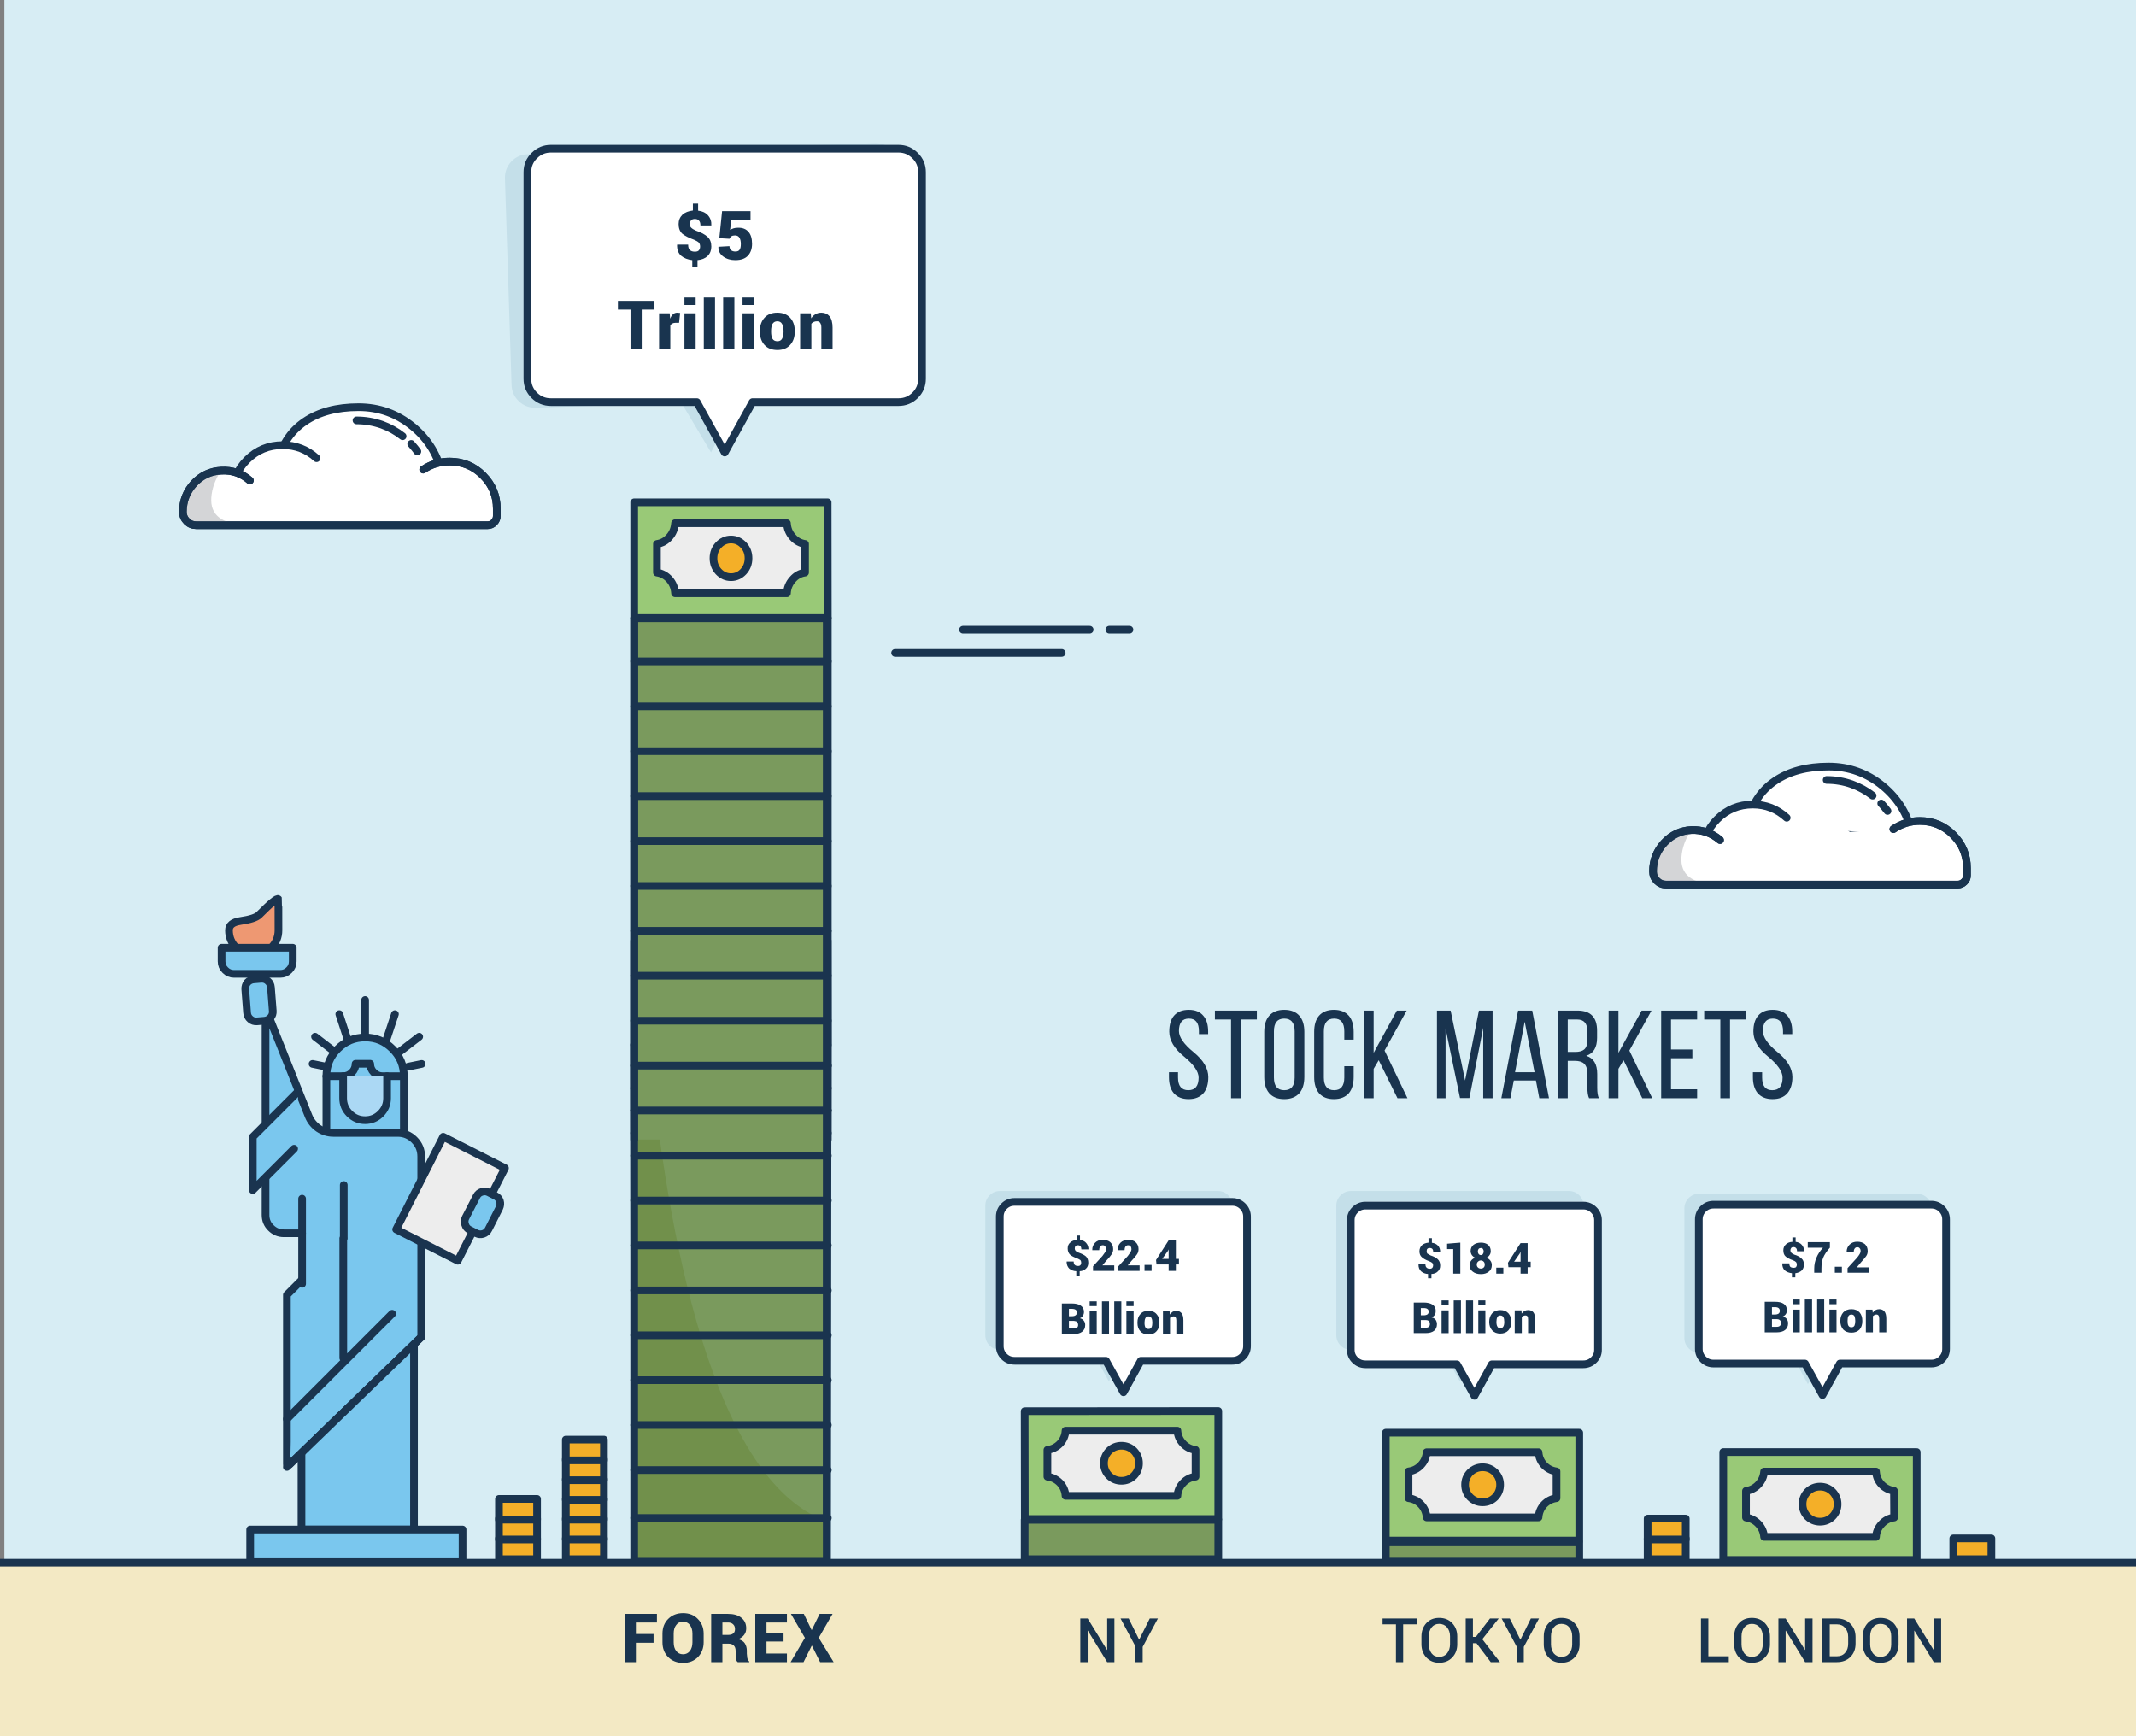 <svg xmlns:xlink="http://www.w3.org/1999/xlink" xmlns="http://www.w3.org/2000/svg" baseProfile="basic" width="695" height="565" viewBox="0 0 695 565" preserveAspectRatio="xMinYMin meet"><rect x="0" y="0" width="695" height="565" fill="#808080" stroke="none"/><defs><symbol id="a" overflow="visible"><path fill="#FFF" stroke="#19344F" stroke-width="2.5" stroke-linecap="round" stroke-linejoin="round" d="M60.601 28.05l9.4-3.65-12.45-10-24.55 3.3q-2 .3-4.15.8-4.25 1-4.9 2.05-.65 1.05.3 4.75l1.1 3.45 35.25-.7"/><path fill="#FFF" d="M39.751 4.65q-7.3 4.95-9.05 14.35l53.75 3.2q-1.95-9.6-9.55-15.85Q67.201 0 57.201 0q-10.6 0-17.45 4.65"/><path fill="none" stroke="#19344F" stroke-width="2.5" stroke-linecap="round" stroke-linejoin="round" d="M30.701 19q1.75-9.4 9.05-14.35Q46.601 0 57.201 0q10 0 17.7 6.35 7.6 6.25 9.55 15.85"/><path fill="#FFF" d="M32.501 12.35q-6.8 0-11.6 4.8t-4.8 11.6l27.45-12.15q-4.65-4.25-11.05-4.25"/><path fill="none" stroke="#19344F" stroke-width="2.5" stroke-linecap="round" stroke-linejoin="round" d="M20.901 17.15q4.8-4.8 11.6-4.8 6.4 0 11.05 4.25m-22.65.55q-4.8 4.8-4.8 11.6"/><path fill="#FFF" d="M21.851 23.85q-4-3.5-9.3-3.2-5.25.25-8.9 4.15-3.6 3.95-3.6 9.25 0 1.8 1.3 3.1 1.25 1.25 3.05 1.25h94.8q1.25 0 2.1-.9.9-.9.9-2.15v-2.3q0-6.35-4.5-10.85-4.45-4.5-10.85-4.5-4.75 0-8.6 2.6l-56.4 3.55"/><path fill="none" stroke="#19344F" stroke-width="2.5" stroke-linecap="round" stroke-linejoin="round" d="M12.551 20.65q5.3-.3 9.3 3.2m-9.3-3.2q-5.25.25-8.9 4.15-3.6 3.95-3.6 9.25 0 1.8 1.3 3.1 1.25 1.25 3.05 1.25h94.8q1.25 0 2.1-.9.9-.9.9-2.15v-2.3q0-6.35-4.5-10.85-4.45-4.5-10.85-4.5-4.75 0-8.6 2.6M74.351 11.95q1.4 1.6 2 2.45"/><path fill="#FFF" d="M56.551 4.3l15 5.15q-3.05-2.4-6.75-3.75-4.05-1.4-8.25-1.4"/><path fill="none" stroke="#19344F" stroke-width="2.5" stroke-linecap="round" stroke-linejoin="round" d="M64.801 5.7q3.7 1.35 6.75 3.75m-6.75-3.75q-4.05-1.4-8.25-1.4"/><path fill="#909196" fill-opacity=".38" d="M20.7 38.3q-11.974-.377-11.4-8.85.3-4.45 3.2-8.9-5.25.25-8.9 4.2Q0 28.65 0 34q0 1.75 1.3 3.05 1.25 1.25 3.05 1.25H20.7"/><path fill="none" stroke="#19344F" stroke-width="2.5" stroke-linecap="round" stroke-linejoin="round" d="M12.551 20.65q5.3-.3 9.3 3.2m-9.3-3.2q-5.25.25-8.9 4.15-3.6 3.95-3.6 9.25 0 1.8 1.3 3.1 1.25 1.25 3.05 1.25h94.8q1.25 0 2.1-.9.9-.9.9-2.15v-2.3q0-6.35-4.5-10.85-4.45-4.5-10.85-4.5-4.75 0-8.6 2.6"/></symbol><symbol id="b" overflow="visible"><path fill="#FFF" stroke="#19344F" stroke-width="2.5" stroke-linecap="round" stroke-linejoin="round" d="M538.951 145l9.4-3.6-12.45-10-24.55 3.25q-2 .3-4.15.8-4.25 1-4.9 2.05-.65 1.05.3 4.75l1.1 3.45 35.25-.7"/><path fill="#FFF" d="M562.751 139.2q-1.95-9.6-9.55-15.9-7.7-6.35-17.7-6.35-10.55 0-17.4 4.65-7.3 4.95-9.05 14.35 26.85 1.65 53.7 3.25"/><path fill="none" stroke="#19344F" stroke-width="2.5" stroke-linecap="round" stroke-linejoin="round" d="M553.201 123.3q7.6 6.3 9.55 15.9m-9.55-15.9q-7.7-6.35-17.7-6.35-10.55 0-17.4 4.65-7.3 4.95-9.05 14.35"/><path fill="#FFF" d="M494.451 145.7l27.45-12.1q-4.7-4.3-11.05-4.3-6.8 0-11.6 4.8t-4.8 11.6"/><path fill="none" stroke="#19344F" stroke-width="2.5" stroke-linecap="round" stroke-linejoin="round" d="M510.851 129.3q6.35 0 11.05 4.3m-11.05-4.3q-6.8 0-11.6 4.8t-4.8 11.6"/><path fill="#FFF" d="M565.201 134.65q-4.65 0-8.6 2.65-28.2 1.8-56.4 3.55-4.05-3.45-9.3-3.25-5.25.25-8.9 4.2-3.6 3.95-3.6 9.25 0 1.8 1.25 3.05 1.25 1.25 3.05 1.25h94.8q1.25 0 2.15-.9.9-.85.9-2.1V150q0-6.35-4.5-10.85t-10.85-4.5"/><path fill="none" stroke="#19344F" stroke-width="2.5" stroke-linecap="round" stroke-linejoin="round" d="M556.601 137.3q3.95-2.65 8.6-2.65 6.35 0 10.85 4.5t4.5 10.85v2.35q0 1.25-.9 2.1-.9.9-2.15.9h-94.8q-1.8 0-3.05-1.25-1.25-1.25-1.25-3.05 0-5.3 3.6-9.25 3.65-3.95 8.9-4.2 5.25-.2 9.3 3.25M552.651 128.95q.75.75 2.05 2.45"/><path fill="#FFF" d="M534.901 121.3l14.95 5.1q-3.05-2.35-6.75-3.7-3.95-1.4-8.2-1.4"/><path fill="none" stroke="#19344F" stroke-width="2.5" stroke-linecap="round" stroke-linejoin="round" d="M543.101 122.7q3.7 1.35 6.75 3.7m-6.75-3.7q-3.95-1.4-8.2-1.4"/><path fill="#909196" fill-opacity=".38" d="M499.05 155.3q-11.974-.378-11.4-8.85.3-4.45 3.2-8.9-5.25.25-8.9 4.15-3.6 3.95-3.6 9.25 0 1.8 1.25 3.1 1.25 1.25 3.05 1.25h16.4"/><path fill="none" stroke="#19344F" stroke-width="2.5" stroke-linecap="round" stroke-linejoin="round" d="M556.601 137.3q3.95-2.65 8.6-2.65 6.35 0 10.85 4.5t4.5 10.85v2.35q0 1.25-.9 2.1-.9.9-2.15.9h-94.8q-1.8 0-3.05-1.25-1.25-1.25-1.25-3.05 0-5.3 3.6-9.25 3.65-3.95 8.9-4.2 5.25-.2 9.3 3.25"/></symbol><symbol id="c" overflow="visible"><path fill="#FFF" stroke="#19344F" stroke-width="2.5" stroke-linecap="round" stroke-linejoin="round" d="M767.551 28.05l9.4-3.65-12.45-10-24.55 3.3q-2 .3-4.15.8-4.25 1-4.9 2.05-.65 1.05.3 4.75l1.1 3.45 35.25-.7"/><path fill="#FFF" d="M746.701 4.65q-7.3 4.95-9.05 14.35l53.75 3.2q-1.95-9.6-9.55-15.85-7.7-6.35-17.7-6.35-10.6 0-17.45 4.65"/><path fill="none" stroke="#19344F" stroke-width="2.5" stroke-linecap="round" stroke-linejoin="round" d="M737.651 19q1.75-9.4 9.05-14.35Q753.551 0 764.151 0q10 0 17.7 6.35 7.6 6.25 9.55 15.85"/><path fill="#FFF" d="M739.451 12.35q-6.8 0-11.6 4.8t-4.8 11.6l27.45-12.15q-4.65-4.25-11.05-4.25"/><path fill="none" stroke="#19344F" stroke-width="2.5" stroke-linecap="round" stroke-linejoin="round" d="M727.851 17.15q4.8-4.8 11.6-4.8 6.4 0 11.05 4.25m-22.65.55q-4.8 4.8-4.8 11.6"/><path fill="#FFF" d="M728.801 23.85q-4-3.5-9.3-3.2-5.25.25-8.9 4.15-3.6 3.95-3.6 9.25 0 1.8 1.3 3.1 1.25 1.25 3.05 1.25h94.8q1.25 0 2.1-.9.9-.9.9-2.15v-2.3q0-6.35-4.5-10.85-4.45-4.5-10.85-4.5-4.75 0-8.6 2.6l-56.4 3.55"/><path fill="none" stroke="#19344F" stroke-width="2.5" stroke-linecap="round" stroke-linejoin="round" d="M719.501 20.65q5.3-.3 9.3 3.2m-9.3-3.2q-5.25.25-8.9 4.15-3.6 3.95-3.6 9.25 0 1.8 1.3 3.1 1.25 1.25 3.05 1.25h94.8q1.25 0 2.1-.9.9-.9.9-2.15v-2.3q0-6.35-4.5-10.85-4.45-4.5-10.85-4.5-4.75 0-8.6 2.6M781.301 11.95q1.4 1.6 2 2.45"/><path fill="#FFF" d="M763.501 4.3l15 5.15q-3.05-2.4-6.75-3.75-4.05-1.4-8.25-1.4"/><path fill="none" stroke="#19344F" stroke-width="2.5" stroke-linecap="round" stroke-linejoin="round" d="M771.751 5.7q3.7 1.35 6.75 3.75m-6.75-3.75q-4.05-1.4-8.25-1.4"/><path fill="#909196" fill-opacity=".38" d="M727.65 38.3q-11.974-.377-11.4-8.85.3-4.45 3.2-8.9-5.25.25-8.9 4.2-3.6 3.9-3.6 9.25 0 1.75 1.3 3.05 1.25 1.25 3.05 1.25h16.35"/><path fill="none" stroke="#19344F" stroke-width="2.5" stroke-linecap="round" stroke-linejoin="round" d="M719.501 20.65q5.3-.3 9.3 3.2m-9.3-3.2q-5.25.25-8.9 4.15-3.6 3.95-3.6 9.25 0 1.8 1.3 3.1 1.25 1.25 3.05 1.25h94.8q1.25 0 2.1-.9.9-.9.9-2.15v-2.3q0-6.35-4.5-10.85-4.45-4.5-10.85-4.5-4.75 0-8.6 2.6"/></symbol><symbol id="d" overflow="visible"><path fill="#FFF" stroke="#19344F" stroke-width="2.5" stroke-linecap="round" stroke-linejoin="round" d="M1245.901 145l9.4-3.6-12.45-10-24.55 3.25q-2 .3-4.15.8-4.25 1-4.9 2.05-.65 1.05.3 4.75l1.1 3.45 35.25-.7"/><path fill="#FFF" d="M1269.701 139.2q-1.95-9.6-9.55-15.9-7.7-6.35-17.7-6.35-10.55 0-17.4 4.65-7.3 4.95-9.05 14.35 26.85 1.65 53.7 3.25"/><path fill="none" stroke="#19344F" stroke-width="2.5" stroke-linecap="round" stroke-linejoin="round" d="M1260.151 123.3q7.6 6.3 9.55 15.9m-9.55-15.9q-7.7-6.35-17.7-6.35-10.55 0-17.4 4.65-7.3 4.95-9.05 14.35"/><path fill="#FFF" d="M1201.401 145.7l27.45-12.1q-4.7-4.3-11.05-4.3-6.8 0-11.6 4.8t-4.8 11.6"/><path fill="none" stroke="#19344F" stroke-width="2.5" stroke-linecap="round" stroke-linejoin="round" d="M1217.801 129.3q6.35 0 11.05 4.3m-11.05-4.3q-6.8 0-11.6 4.8t-4.8 11.6"/><path fill="#FFF" d="M1272.151 134.65q-4.65 0-8.6 2.65-28.2 1.8-56.4 3.55-4.05-3.45-9.3-3.25-5.25.25-8.9 4.2-3.6 3.95-3.6 9.25 0 1.8 1.25 3.05 1.25 1.25 3.05 1.25h94.8q1.25 0 2.15-.9.9-.85.9-2.1V150q0-6.35-4.5-10.85t-10.85-4.5"/><path fill="none" stroke="#19344F" stroke-width="2.5" stroke-linecap="round" stroke-linejoin="round" d="M1263.551 137.3q3.95-2.65 8.6-2.65 6.35 0 10.85 4.5t4.5 10.85v2.35q0 1.25-.9 2.1-.9.9-2.15.9h-94.8q-1.8 0-3.05-1.25-1.25-1.25-1.25-3.05 0-5.3 3.6-9.25 3.65-3.95 8.9-4.2 5.25-.2 9.3 3.25M1259.601 128.95q.75.75 2.05 2.45"/><path fill="#FFF" d="M1241.851 121.3l14.95 5.1q-3.05-2.35-6.75-3.7-3.95-1.4-8.2-1.4"/><path fill="none" stroke="#19344F" stroke-width="2.5" stroke-linecap="round" stroke-linejoin="round" d="M1250.051 122.7q3.7 1.35 6.75 3.7m-6.75-3.7q-3.95-1.4-8.2-1.4"/><path fill="#909196" fill-opacity=".38" d="M1206 155.3q-11.974-.378-11.4-8.85.3-4.45 3.2-8.9-5.25.25-8.9 4.15-3.6 3.95-3.6 9.25 0 1.8 1.25 3.1 1.25 1.25 3.05 1.25h16.4"/><path fill="none" stroke="#19344F" stroke-width="2.5" stroke-linecap="round" stroke-linejoin="round" d="M1263.551 137.3q3.95-2.65 8.6-2.65 6.35 0 10.85 4.5t4.5 10.85v2.35q0 1.25-.9 2.1-.9.9-2.15.9h-94.8q-1.8 0-3.05-1.25-1.25-1.25-1.25-3.05 0-5.3 3.6-9.25 3.65-3.95 8.9-4.2 5.25-.2 9.3 3.25"/></symbol><symbol id="h" overflow="visible"><use xlink:href="#a"/><use xlink:href="#b"/><use xlink:href="#c"/><use xlink:href="#d"/></symbol><symbol id="e" overflow="visible"><path fill="#7A9A5D" d="M31.5-168.35h-63l.3 182.5 24 .75h13q12.626-.737 25.45-.1l.25-183.15m-63 183.25l.3-.75 24 .75h-24.3"/><path fill="#7A9A5D" d="M-7.2 14.9q6.443 1.327 13 0h-13"/><path fill="none" stroke="#1A344F" stroke-width="2.5" stroke-linecap="round" stroke-linejoin="round" d="M-31.2 14.15l-.3-182.5m0 183.25l.3-.75m24 .75h-24.3m63 0H5.8m25.45-.1l.25.1m0-183.25L31.25 14.8M-31.5-168.35h63M-7.2 14.9h13"/><path fill="#71904B" d="M-31.299-247.099l-.05-2.45-.1 249.2h63v-12.85q-23.65-8.3-38.9-52.9-12.15-35.65-18.4-92.75-4.5-40.8-5.55-88.25"/><path fill="#99C977" stroke="#1A344F" stroke-width="2.5" stroke-linecap="round" stroke-linejoin="round" d="M-31.449-202.199v33.9h63l-.05-33.95-62.95.05"/><path fill="#EDEDED" stroke="#1A344F" stroke-width="2.5" stroke-linecap="round" stroke-linejoin="round" d="M-19.949-178.349q1.65 1.9 1.8 4.5h36.4q.15-2.6 1.85-4.5 1.65-1.9 4.05-2.25v-9.35q-2.4-.35-4.05-2.2-1.7-1.9-1.85-4.5h-36.4q-.2 2.6-1.85 4.5-1.65 1.9-4.05 2.25v9.3q2.4.35 4.1 2.25"/><path fill="#99C977" stroke="#1A344F" stroke-width="2.5" stroke-linecap="round" stroke-linejoin="round" d="M-4.499-190.149q-1.9 2-1.9 4.9 0 2.85 1.9 4.9 1.9 2 4.55 2t4.55-2q1.9-2.05 1.9-4.9 0-2.9-1.9-4.9-1.9-2.05-4.55-2.05t-4.55 2.05"/><path fill="none" stroke="#1A344F" stroke-width="2.5" stroke-linecap="round" stroke-linejoin="round" d="M-31.449-161.549h63M-31.449-154.249h63M-31.449-146.949h63M-31.449-139.649h63M-31.449-132.299h63M-31.449-117.699h63M-31.449-103.099h63M-31.449-88.449h63M-31.449-73.849h63M-31.449-59.249h63M-31.449-44.649h63M-31.449-29.999h63M-31.449 15.201h63M-31.449-14.399h63M-31.449-.049h63"/><path fill="#7A9A5D" d="M-31.449-137.549h63v-169.65h-63v169.65"/><path fill="none" stroke="#1A344F" stroke-width="2.5" stroke-linecap="round" stroke-linejoin="round" d="M-31.449-307.199v169.65m0-169.65h63v169.65"/><path fill="#99C977" stroke="#1A344F" stroke-width="2.5" stroke-linecap="round" stroke-linejoin="round" d="M31.501-344.899h-62.95v37.7h63l-.05-37.7"/><path fill="#EDEDED" stroke="#1A344F" stroke-width="2.5" stroke-linecap="round" stroke-linejoin="round" d="M-19.949-319.799q1.65 1.9 1.8 4.5h36.4q.15-2.6 1.85-4.5 1.65-1.9 4.05-2.25v-9.3q-2.4-.35-4.05-2.25-1.7-1.9-1.85-4.5h-36.4q-.2 2.65-1.85 4.5-1.65 1.9-4.05 2.25v9.3q2.4.35 4.1 2.25"/><path fill="#F4AF28" stroke="#1A344F" stroke-width="2.5" stroke-linecap="round" stroke-linejoin="round" d="M-3.999-330.999q-1.65 1.75-1.65 4.3t1.65 4.35q1.7 1.8 4.05 1.8 2.35 0 4.05-1.8 1.65-1.8 1.65-4.35t-1.65-4.3q-1.7-1.8-4.05-1.8-2.35 0-4.05 1.8"/><path fill="none" stroke="#1A344F" stroke-width="2.5" stroke-linecap="round" stroke-linejoin="round" d="M-31.449-293.149h63M-31.449-278.499h63M-31.449-263.899h63M-31.449-249.299h63M-31.449-234.649h63M-31.449-220.049h63M-31.449-205.449h63M-31.449-190.849h63M-31.449-176.199h63M-31.449-161.599h63M-31.449-146.999h63"/></symbol><symbol id="f" overflow="visible"><path fill="none" stroke="#1A344F" stroke-width="2.5" stroke-linecap="round" stroke-linejoin="round" d="M31.201-307.25h-62.65V-.15h62.65v-307.1"/></symbol><symbol id="g" overflow="visible"><use xlink:href="#e"/><use xlink:href="#f"/></symbol></defs><g overflow="visible"><path fill="#D7EDF4" d="M696.425 601.702V0H1.424v601.702h695.001"/><path fill="#C4DFE9" d="M322.001 388.95q-1.4 1.4-1.4 3.4v42.1q0 2 1.4 3.4t3.4 1.4h29.75l5.65 10.25 5.7-10.25h29.75q2 0 3.4-1.4t1.4-3.4v-42.1q0-2-1.4-3.4t-3.4-1.4h-70.85q-2 0-3.4 1.4M436.201 388.95q-1.4 1.4-1.4 3.4v42.1q0 2 1.4 3.4t3.4 1.4h29.75l5.65 10.25 5.7-10.25h29.75q2 0 3.4-1.4t1.4-3.4v-42.1q0-2-1.4-3.4t-3.4-1.4h-70.85q-2 0-3.4 1.4M549.451 389.85q-1.4 1.4-1.4 3.4v42.1q0 2 1.4 3.4t3.4 1.4h29.75l5.65 10.25 5.7-10.25h29.75q2 0 3.4-1.4t1.4-3.4v-42.1q0-2-1.4-3.4t-3.4-1.4h-70.85q-2 0-3.4 1.4"/><path fill="#FFF" d="M326.701 392.5q-1.4 1.4-1.4 3.4V438q0 2 1.4 3.4t3.4 1.4h29.75l5.7 10.25 5.65-10.25h29.75q2 0 3.4-1.4t1.4-3.4v-42.1q0-2-1.4-3.4t-3.4-1.4h-70.85q-2 0-3.4 1.4"/><path fill="none" stroke="#1A344F" stroke-width="2.5" stroke-linecap="round" stroke-linejoin="round" d="M326.701 392.5q-1.4 1.4-1.4 3.4V438q0 2 1.4 3.4t3.4 1.4h29.75l5.7 10.25 5.65-10.25h29.75q2 0 3.4-1.4t1.4-3.4v-42.1q0-2-1.4-3.4t-3.4-1.4h-70.85q-2 0-3.4 1.4"/><path fill="#19344F" d="M351.401 402.05h-1.05v1.4q-1.4.15-2.15.9-.8.65-.8 1.9t.75 2q.7.65 2.4 1.25.55.25 1 .55.25.35.25.85t-.25.75q-.2.3-.8.3-.7 0-1.05-.35-.35-.3-.35-1.1h-2.25l-.05.05q0 1.4.85 2.25.95.8 2.3.85v1.4h1.1v-1.4q1.3-.05 2.05-.85.75-.65.75-1.9 0-1.3-.75-2.05-.8-.7-2.4-1.25-.65-.25-1-.6-.25-.35-.25-.75 0-.5.25-.75.25-.3.75-.3.55 0 .85.3.3.4.3 1.05h2.25l.05-.05q0-1.2-.75-2.05-.65-.8-2-.95v-1.45M361.701 408.15q.5-.7.5-1.7 0-1.35-.9-2.2-.85-.8-2.5-.8-1.6 0-2.5.95-.95 1-.9 2.35v.05h2.25q0-.7.3-1.15.3-.45.85-.45t.8.35q.3.4.3.95 0 .35-.3.95l-.9 1.25-3.05 3.35v1.5h6.9v-1.8h-3.85l1.2-1.45q1.25-1.3 1.8-2.15M369.951 408.15q.5-.7.5-1.7 0-1.35-.9-2.2-.8-.8-2.5-.8-1.55 0-2.5.95-.95 1-.9 2.35v.05h2.25q0-.7.3-1.15.3-.45.85-.45.5 0 .85.35.25.4.25.95 0 .35-.3.95l-.9 1.25-3.05 3.35v1.5h6.9v-1.8h-3.85l1.2-1.45q1.25-1.3 1.8-2.15M374.701 413.55v-1.95h-2.3v1.95h2.3M382.601 403.6h-2.35l-4.1 6.4.15 1.45h3.95v2.1h2.35v-2.1h1v-1.8h-1v-6.05m-2.35 2.95v3.1h-2.1l1.85-2.6.25-.5M351.651 424.85q-1-.7-2.9-.7h-3.25v9.95h3.8q1.85 0 2.8-.75 1-.75 1-2.2 0-.8-.45-1.4-.45-.6-1.3-.8.65-.2 1-.8.35-.55.35-1.25 0-1.35-1.05-2.05m-2.9 1.05q.8 0 1.25.3.4.3.4.95 0 .55-.45.85-.35.3-1.25.3h-.9v-2.4h.95m.65 3.9q.8.1 1.05.35.35.45.35 1 0 .6-.4.9-.4.25-1.1.25h-1.5v-2.5h1.6M356.851 434.1v-7.4h-2.3v7.4h2.3M356.851 425v-1.55h-2.3V425h2.3M360.851 434.1v-10.65h-2.3v10.65h2.3M364.851 434.1v-10.65h-2.3v10.65h2.3M368.851 434.1v-7.4h-2.35v7.4h2.35M368.851 425v-1.55h-2.35V425h2.35M371.051 427.6q-.95 1-.95 2.75v.1q0 1.75.95 2.75.9 1.05 2.65 1.05 1.7 0 2.6-1.05.95-1 .95-2.75v-.1q0-1.75-.95-2.75-.9-1.05-2.65-1.05-1.7 0-2.6 1.05m1.35 2.75q0-.9.3-1.45.3-.55.95-.55.75 0 1 .55.3.55.3 1.45v.1q0 .9-.3 1.5-.3.5-.95.5-.7 0-1-.5-.3-.5-.3-1.5v-.1M380.551 426.7h-2.15v7.4h2.3v-5.25q.15-.2.5-.4l.65-.1q.45 0 .65.3.25.35.25 1v4.45h2.3v-4.45q0-1.6-.6-2.35-.65-.75-1.7-.75-.65 0-1.2.3-.6.45-.9.9l-.1-1.05"/><path fill="#FFF" d="M440.901 392.5q-1.4 1.4-1.4 3.4V438q0 2 1.4 3.4t3.4 1.4h29.75l5.7 10.25 5.65-10.25h29.75q2 0 3.4-1.4t1.4-3.4v-42.1q0-2-1.4-3.4t-3.4-1.4h-70.85q-2 0-3.4 1.4"/><path fill="none" stroke="#1A344F" stroke-width="2.5" stroke-linecap="round" stroke-linejoin="round" d="M444.301 392.3q-2 0-3.4 1.4-1.4 1.35-1.4 3.35v42.15q0 2 1.4 3.35 1.4 1.4 3.4 1.4h29.75l5.7 10.25 5.65-10.25h29.75q2 0 3.4-1.4 1.4-1.35 1.4-3.35v-42.15q0-2-1.4-3.35-1.4-1.4-3.4-1.4h-70.85"/><path fill="#19344F" d="M462.651 405.2q-.8.8-.8 1.95 0 1.3.8 1.95.65.65 2.35 1.3.75.3 1 .55.3.3.3.85 0 .4-.25.75-.3.3-.85.3-.65 0-1-.35-.4-.3-.4-1.1h-2.25v.05q-.05 1.4.85 2.25.95.8 2.25.85v1.4h1.1v-1.4q1.35-.05 2.1-.85.75-.65.75-1.9 0-1.3-.8-2.05-.7-.7-2.35-1.25l-1.05-.6q-.2-.25-.2-.75 0-.55.2-.75.25-.3.8-.3t.85.3q.3.4.3 1.05h2.25v-.05q0-1.3-.7-2.05-.75-.8-2-.95v-1.5h-1.1v1.45q-1.4.15-2.15.85M475.151 414.45v-10.1l-4.3.35v1.75h2v8h2.3M481.851 404.35q-1.45 0-2.4.7-.95.8-.95 2.05 0 .65.4 1.3.4.55 1.05.85-.9.4-1.3 1-.5.65-.5 1.4 0 1.4 1.05 2.15 1 .8 2.65.8 1.6 0 2.55-.8 1-.7 1-2.15 0-.8-.45-1.4-.35-.55-1.25-1 .65-.3 1-.9.35-.5.35-1.25 0-1.3-.9-2.05-.85-.7-2.3-.7m.65 3.7q-.2.35-.65.35t-.75-.35q-.25-.35-.25-.85 0-.45.25-.8.3-.3.75-.3t.65.3q.25.35.25.8 0 .5-.25.85m.25 2.5q.35.35.35.95 0 .65-.35.95-.35.35-.9.35-.6 0-.95-.35-.4-.35-.4-.95t.4-.95q.4-.4.95-.4.5 0 .9.4M489.151 414.45v-1.95h-2.3v1.95h2.3M497.051 404.5h-2.3l-4.1 6.4.15 1.45h3.95v2.1h2.3v-2.1h1v-1.8h-1v-6.05m-2.35 2.95h.05v3.1h-2.1l1.8-2.6.25-.5M467.151 426.6q0-1.35-1-2.05-1.1-.7-2.9-.7h-3.25v9.95h3.8q1.85 0 2.8-.75.95-.75.95-2.2 0-.7-.4-1.35-.5-.65-1.35-.8.6-.25 1.05-.85.3-.5.3-1.25m-2.3.25q0 .55-.4.85-.45.3-1.25.3h-.9v-2.35h.95q.85 0 1.2.3.4.25.4.9m-2.55 2.7h1.55q.75 0 1.1.35.3.3.3.95 0 .6-.35.9-.35.3-1.1.3h-1.5v-2.5M471.351 433.8v-7.4h-2.3v7.4h2.3M471.351 424.7v-1.55h-2.3v1.55h2.3M475.351 433.8v-10.65h-2.35v10.65h2.35M479.301 433.8v-10.65h-2.3v10.65h2.3M483.301 433.8v-7.4h-2.3v7.4h2.3M483.301 424.7v-1.55h-2.3v1.55h2.3M490.801 432.9q.95-1.1.95-2.7v-.15q0-1.6-.95-2.7-.95-1.05-2.65-1.05-1.65 0-2.65 1.05-.95 1.1-.95 2.7v.15q0 1.6.95 2.7 1 1.05 2.65 1.05 1.7 0 2.65-1.05m-1.35-2.85v.15q0 .95-.3 1.45-.3.55-1 .55t-.95-.55q-.3-.5-.3-1.45v-.15q0-.9.3-1.45.25-.55.95-.55t1 .55q.3.55.3 1.45M497.201 426.3q-.65 0-1.2.3-.5.3-.9.85l-.05-1.05h-2.2v7.4h2.3v-5.25q.3-.3.5-.35.3-.15.65-.15.5 0 .7.3.2.25.2 1v4.45h2.3v-4.45q0-1.6-.6-2.35-.6-.7-1.7-.7"/><path fill="#FFF" d="M557.551 392q-2 0-3.4 1.4t-1.4 3.4v42.1q0 2 1.4 3.4t3.4 1.4h29.75l5.7 10.25 5.65-10.25h29.75q2 0 3.4-1.4t1.4-3.4v-42.1q0-2-1.4-3.4t-3.4-1.4h-70.85"/><path fill="none" stroke="#1A344F" stroke-width="2.5" stroke-linecap="round" stroke-linejoin="round" d="M557.551 392q-2 0-3.4 1.4t-1.4 3.4v42.1q0 2 1.4 3.4t3.4 1.4h29.75l5.7 10.25 5.65-10.25h29.75q2 0 3.4-1.4t1.4-3.4v-42.1q0-2-1.4-3.4t-3.4-1.4h-70.85"/><path fill="#19344F" d="M584.251 404.1v-1.45h-1.05v1.45q-1.35.05-2.15.85-.8.75-.8 1.9 0 1.35.75 2 .7.65 2.4 1.25.65.25 1 .6.25.35.25.8 0 .45-.25.8-.25.25-.8.25-.65 0-1.05-.3-.35-.35-.35-1.15h-2.25l-.05.05q0 1.5.85 2.25.9.75 2.3.9v1.35h1.1v-1.35q1.25-.15 2.05-.85.75-.75.75-1.95 0-1.35-.8-2-.8-.8-2.35-1.25-.8-.4-1-.65-.25-.35-.25-.75t.25-.75q.25-.3.75-.3.55 0 .85.35.3.3.3 1h2.25l.05-.05q0-1.2-.75-2.05-.7-.8-2-.95M595.401 406v-1.8h-7.2v1.8h4.95q-1.45 1.6-2.1 3.2-.75 1.65-.75 3.65v1.3h2.35v-1.3q0-2.15.55-3.55.65-1.6 2.2-3.3M599.301 414.15v-1.95h-2.3v1.95h2.3M604.301 405.85q.6 0 .8.35.3.3.3.9 0 .45-.3.95-.4.65-.9 1.25l-3.05 3.35v1.5h6.9v-1.75h-3.85v-.05l1.2-1.45q1.35-1.5 1.8-2.15.5-.7.5-1.65 0-1.4-.9-2.25-.95-.8-2.5-.8t-2.5.95q-.95.95-.95 2.35l.05.05h2.25q0-.65.3-1.1.3-.45.85-.45M577.501 423.6h-3.3v9.95h3.8q1.85 0 2.8-.75 1-.75 1-2.2 0-.8-.45-1.4-.35-.55-1.3-.8.7-.3 1.05-.85.3-.5.3-1.25 0-1.35-1.05-2.05-.95-.65-2.85-.65m0 1.75q.85 0 1.2.3.4.3.4.9 0 .6-.4.9-.45.3-1.25.3h-.9v-2.4h.95m1.65 4.25q.35.3.35.95 0 .6-.4.9-.3.3-1.1.3h-1.45v-2.5h1.55q.7 0 1.05.35M585.601 433.55v-7.4h-2.35v7.4h2.35M585.601 424.4v-1.55h-2.35v1.55h2.35M589.601 433.55v-10.7h-2.35v10.7h2.35M593.551 433.55v-10.7h-2.3v10.7h2.3M597.551 433.55v-7.4h-2.3v7.4h2.3M597.551 424.4v-1.55h-2.3v1.55h2.3M605.951 429.9v-.15q0-1.65-.9-2.7-.95-1.05-2.65-1.05-1.65 0-2.65 1.05-.95 1.1-.95 2.7v.15q0 1.65.95 2.75 1 1 2.65 1t2.65-1q.9-1.05.9-2.75m-2.3-.15v.15q0 .85-.25 1.45-.3.55-1 .55t-1-.55q-.25-.45-.25-1.45v-.15q0-.95.25-1.45.3-.55 1-.55t1 .55q.25.65.25 1.45M610.551 427.75q.45 0 .65.3.25.35.25 1v4.5h2.3v-4.45q0-1.6-.6-2.35t-1.7-.75q-.65 0-1.2.3-.5.3-.9.85l-.1-1h-2.15v7.4h2.3v-5.3l.5-.35q.3-.15.65-.15M386.801 328.6q-3.15 0-4.8 1.9-1.55 1.8-1.55 5.2 0 4.2 4.8 8.1 4.75 3.9 4.75 6.85 0 4.1-3.35 4.1t-3.35-4.1v-1.75h-2.95v1.6q0 3.35 1.55 5.2 1.7 1.95 4.85 1.95 3.15 0 4.85-1.95 1.55-1.85 1.55-5.2 0-4.2-4.75-8.1-4.8-3.9-4.8-6.9 0-4.05 3.25-4.05t3.25 4.1v.95h3v-.8q0-3.35-1.55-5.15-1.6-1.95-4.75-1.95M395.301 328.85v2.9h5.25v25.6h3.15v-25.6h5.25v-2.9h-13.65M424.401 335.75q0-3.35-1.6-5.2-1.7-1.95-4.95-1.95-3.2 0-4.9 1.95-1.6 1.85-1.6 5.2v14.7q0 3.35 1.6 5.25 1.7 1.95 4.9 1.95t4.95-1.95q1.6-1.9 1.6-5.25v-14.7m-6.55-4.3q3.4 0 3.4 4.15v15.05q0 4.1-3.4 4.1-3.35 0-3.35-4.1V335.6q0-4.15 3.35-4.15M440.451 335.75q0-3.35-1.55-5.2-1.7-1.95-4.9-1.95-3.15 0-4.85 1.95-1.55 1.85-1.55 5.2v14.7q0 3.35 1.55 5.25 1.7 1.95 4.85 1.95 3.2 0 4.9-1.95 1.55-1.9 1.55-5.25v-3.5h-3.05v3.7q0 4.1-3.3 4.1-3.35 0-3.35-4.1V335.6q0-4.15 3.35-4.15 3.3 0 3.3 4.15v2.7h3.05v-2.55M450.501 341.85l7.2-13h-3.2l-7.55 13.75v-13.75h-3.2v28.5h3.2v-9.55l1.65-2.8 6.1 12.35h3.25l-7.45-15.5M472.001 328.85h-4.45v28.5h2.8v-22.7l4.7 22.65h3.05l4.5-22.85v22.9h3.05v-28.5h-4.45l-4.5 22.75-4.7-22.75M498.551 328.85h-4.6l-5.45 28.5h2.95l1.1-5.75h7.2l1.1 5.75h3.15l-5.45-28.5m-5.6 20.05l3.15-16.45 3.2 16.45h-6.35M519.651 337.7v-2.3q0-6.55-6.35-6.55h-6.35v28.5h3.15V345.2h2.25q2.1 0 3.05.9 1.1 1 1.1 3.3v4.5q0 2.35.55 3.45h3.2q-.55-1-.55-3.4v-4.45q0-4.85-3.6-5.95 3.55-1.1 3.55-5.85m-6.45-5.95q3.3 0 3.3 3.9v2.75q0 2.2-1.05 3.1-.95.8-2.95.8h-2.4v-10.55h3.1M530.151 341.85l7.2-13h-3.2l-7.55 13.75v-13.75h-3.2v28.5h3.2v-9.55l1.65-2.8 6.1 12.35h3.25l-7.45-15.5M550.651 341.5h-6.95v-9.75h8.5v-2.9h-11.7v28.5h11.7v-2.9h-8.5v-10.1h6.95v-2.85M554.501 328.85v2.9h5.25v25.6h3.15v-25.6h5.25v-2.9h-13.65M573.601 335.5q0-4.05 3.25-4.05 3.3 0 3.3 4.1v.95h3v-.8q0-3.3-1.55-5.15-1.65-1.95-4.8-1.95t-4.75 1.9q-1.55 1.8-1.55 5.2 0 4.2 4.75 8.1 4.75 3.9 4.75 6.85 0 4.1-3.35 4.1-3.3 0-3.3-4.1v-1.75h-3v1.6q0 3.35 1.55 5.2 1.7 1.95 4.85 1.95 3.2 0 4.85-1.95 1.6-1.9 1.6-5.2 0-4.2-4.8-8.1-4.8-3.9-4.8-6.9"/><path fill="#7A9A5D" stroke="#1A344F" stroke-width="2.5" stroke-linecap="round" stroke-linejoin="round" d="M396.401 494.55h-63v12.8h63v-12.8"/><path fill="#99C977" stroke="#1A344F" stroke-width="2.5" stroke-linecap="round" stroke-linejoin="round" d="M333.401 459.2l.05 35.1h62.95v-35.15l-63 .05"/><path fill="#EDEDED" stroke="#1A344F" stroke-width="2.5" stroke-linecap="round" stroke-linejoin="round" d="M344.901 482.55q1.65 1.75 1.8 4.2h36.4q.15-2.45 1.85-4.2 1.65-1.75 4.05-2.05v-8.7q-2.4-.3-4.05-2.05-1.7-1.8-1.85-4.2h-36.4q-.15 2.45-1.8 4.2-1.7 1.75-4.1 2.05v8.7q2.4.3 4.1 2.05"/><path fill="#F4AF28" stroke="#1A344F" stroke-width="2.5" stroke-linecap="round" stroke-linejoin="round" d="M370.601 476.15q0-2.35-1.65-4.05-1.7-1.65-4.05-1.65-2.35 0-4.05 1.65-1.65 1.7-1.65 4.05 0 2.35 1.65 4.05 1.7 1.65 4.05 1.65 2.35 0 4.05-1.65 1.65-1.7 1.65-4.05"/><path fill="#7A9A5D" stroke="#1A344F" stroke-width="2.5" stroke-linecap="round" stroke-linejoin="round" d="M513.851 508.3v-6.4h-62.95v6.4h62.95"/><path fill="none" stroke="#1A344F" stroke-width="2.5" stroke-linecap="round" stroke-linejoin="round" d="M450.901 508.15h62.95"/><path fill="#99C977" stroke="#1A344F" stroke-width="2.5" stroke-linecap="round" stroke-linejoin="round" d="M513.851 501.3v-35.1h-62.95v35.1h62.95"/><path fill="#EDEDED" stroke="#1A344F" stroke-width="2.5" stroke-linecap="round" stroke-linejoin="round" d="M502.401 489.55q1.7-1.75 4.05-2.05v-8.7q-2.35-.3-4.05-2.05-1.65-1.8-1.8-4.2h-36.4q-.2 2.45-1.85 4.2-1.65 1.75-4.05 2.05v8.7q2.4.3 4.05 2.05 1.65 1.75 1.85 4.2h36.4q.15-2.4 1.8-4.2"/><path fill="#F4AF28" stroke="#1A344F" stroke-width="2.5" stroke-linecap="round" stroke-linejoin="round" d="M488.101 483.15q0-2.35-1.65-4.05-1.7-1.65-4.05-1.65-2.35 0-4.05 1.65-1.65 1.7-1.65 4.05 0 2.35 1.65 4.05 1.7 1.65 4.05 1.65 2.35 0 4.05-1.65 1.65-1.7 1.65-4.05"/><path fill="#D7EDF4" d="M85.8 302.7q0-10-.05-10.1-.5-.7-6.25 5.1-1.3 1.3-6.05 2-3.7.55-3.7 3 0 3.35 2.35 5.7t5.65 2.35q3.35 0 5.7-2.35t2.35-5.7M122.95 341.3q-3.7-3.7-8.9-3.7-5.25 0-8.95 3.7-3.7 3.65-3.7 8.9v18.15h25.25V350.2q0-5.25-3.7-8.9M88.6 421.35v55.1l43.55-98.65-43.55 43.55"/><path fill="#D7EDF4" d="M83.15 331.85q-.45-1.05-1.55-1.05v64.55q0 2.5 1.75 4.2 1.75 1.75 4.2 1.75h6v16.45l-4 58.7 42.7-41.35v-58.8q0-3.15-2.25-5.4-2.2-2.25-5.4-2.25h-20.85q-2.7 0-4.9-1.5-2.25-1.5-3.25-4l-12.45-31.3M129.9 437.45L93.3 473.1v24.6h36.6v-60.25"/><path fill="#D7EDF4" d="M145.7 508.3v-10.6H76.65v10.6h69.05M119.65 350.2q-1.636-.038-2.75-1.2-1.2-1.2-1.2-2.85h-4.8q0 1.65-1.2 2.85-1.114 1.162-2.75 1.2h12.7M90.9 373.8l1.5-18.75-14.9 14.9v17.3l13.4-13.45M86.4 316.9q1.7 0 2.85-1.2 1.2-1.15 1.2-2.85v-4.45h-23.1v4.45q0 1.7 1.2 2.85 1.15 1.2 2.85 1.2h15M106.85 350.2v7.15q0 2.95 2.1 5.05 2.15 2.1 5.1 2.1 2.95 0 5.05-2.1 2.1-2.1 2.1-5.05v-7.15h-14.35M83.95 328.95l-.6-7.7q-.05-1.25-1-2.05-.95-.8-2.15-.7l-2.45.2q-1.2.1-2 1-.8.95-.7 2.15l.6 7.75q.1 1.25 1 2.05.95.8 2.2.7l2.4-.2q1.2-.1 2-1.05.8-.9.7-2.15M124.1 400.05l20.1 10.2 15.3-30.15-20.05-10.2-15.35 30.15"/><path fill="#D7EDF4" d="M157.9 390.8q-.4-1.15-1.5-1.7l-2.15-1.1q-1.1-.55-2.25-.15-1.2.35-1.75 1.45l-3.5 6.9q-.55 1.1-.2 2.25.4 1.2 1.5 1.75l2.15 1.1q1.1.55 2.25.2 1.2-.4 1.7-1.5l3.55-6.9q.55-1.1.2-2.3"/><path fill="#EE9872" stroke="#1A344F" stroke-width="2.5" stroke-linecap="round" stroke-linejoin="round" d="M84.301 297.7q-1.3 1.3-6.1 2-3.7.55-3.7 3 0 3.35 2.35 5.7t5.7 2.35q3.35 0 5.7-2.35t2.35-5.7q0-10-.05-10.1-.5-.7-6.25 5.1"/><path fill="#7AC7EE" d="M127.701 341.3q-3.7-3.7-8.9-3.7t-8.9 3.7q-3.7 3.65-3.7 8.9v18.15h25.2V350.2q0-5.25-3.7-8.9"/><path fill="none" stroke="#1A344F" stroke-width="2.5" stroke-linecap="round" stroke-linejoin="round" d="M118.801 337.6q5.2 0 8.9 3.7 3.7 3.65 3.7 8.9v18.15m-12.6-30.75q-5.2 0-8.9 3.7-3.7 3.65-3.7 8.9v18.15"/><path fill="#7AC7EE" d="M93.351 421.35v55.1l43.6-98.65-43.6 43.55"/><path fill="none" stroke="#1A344F" stroke-width="2.5" stroke-linecap="round" stroke-linejoin="round" d="M93.351 476.45v-55.1l43.6-43.55"/><path fill="#7AC7EE" d="M87.901 331.85q-.45-1.05-1.5-1.05v64.55q0 2.5 1.75 4.2 1.75 1.75 4.2 1.75h5.95v16.45l-4 58.7 42.75-41.35v-58.8q0-3.15-2.25-5.4-2.25-2.25-5.4-2.25h-20.9q-2.65 0-4.9-1.5-2.2-1.55-3.2-4l-12.5-31.3"/><path fill="none" stroke="#1A344F" stroke-width="2.5" stroke-linecap="round" stroke-linejoin="round" d="M86.401 330.8q1.05 0 1.5 1.05l12.5 31.3q1 2.45 3.2 4 2.25 1.5 4.9 1.5h20.9q3.15 0 5.4 2.25 2.25 2.25 2.25 5.4v58.8l-42.75 41.35m-7.9-145.65v64.55q0 2.5 1.75 4.2 1.75 1.75 4.2 1.75h5.95v16.45"/><path fill="#7AC7EE" d="M134.701 437.45l-36.6 35.65v24.6h36.6v-60.25"/><path fill="none" stroke="#1A344F" stroke-width="2.5" stroke-linecap="round" stroke-linejoin="round" d="M134.701 497.7h-36.6v-24.6m36.6 24.6v-60.25"/><path fill="#7AC7EE" stroke="#1A344F" stroke-width="2.5" stroke-linecap="round" stroke-linejoin="round" d="M150.501 508.3v-10.6h-69.1v10.6h69.1"/><path fill="none" stroke="#1A344F" stroke-width="2.5" stroke-linecap="round" stroke-linejoin="round" d="M93.351 461.75l34.25-34.25M111.701 403v38.9M93.351 477.35l43.7-42.25"/><path fill="#7AC7EE" d="M120.451 346.15h-4.75q0 1.65-1.2 2.85-1.162 1.163-2.75 1.2h12.65q-1.636-.037-2.75-1.2-1.2-1.2-1.2-2.85"/><path fill="none" stroke="#1A344F" stroke-width="2.5" stroke-linecap="round" stroke-linejoin="round" d="M115.701 346.15h4.75q0 1.65 1.2 2.85 1.15 1.2 2.85 1.2h6.9m-15.7-4.05q0 1.65-1.2 2.85-1.2 1.2-2.85 1.2h-5.45M118.801 337.6v-12.2M113.251 338.75l-2.85-8.75M108.751 342.15l-6.25-4.8M106.101 347.1l-4.4-.9M125.601 338.75l2.9-8.75M130.151 342.15l6.25-4.8M132.801 347.1l4.4-.9"/><path fill="#7AC7EE" d="M95.701 373.8l1.45-18.75-14.9 14.9v17.3l13.45-13.45"/><path fill="none" stroke="#1A344F" stroke-width="2.5" stroke-linecap="round" stroke-linejoin="round" d="M82.251 387.25l13.45-13.45m-13.45 13.45v-17.3l14.9-14.9M111.851 402.9v-17.3"/><path fill="#7AC7EE" stroke="#1A344F" stroke-width="2.5" stroke-linecap="round" stroke-linejoin="round" d="M72.101 308.4v4.45q0 1.7 1.2 2.85 1.2 1.2 2.85 1.2h15.05q1.65 0 2.85-1.2 1.2-1.15 1.2-2.85v-4.45h-23.15"/><path fill="#ABD8F4" d="M111.651 357.35q0 2.95 2.1 5.05 2.1 2.1 5.05 2.1 2.95 0 5.05-2.1 2.1-2.1 2.1-5.05v-7.15h-14.3v7.15"/><path fill="none" stroke="#1A344F" stroke-width="2.5" stroke-linecap="round" stroke-linejoin="round" d="M111.651 357.35q0 2.95 2.1 5.05 2.1 2.1 5.05 2.1 2.95 0 5.05-2.1 2.1-2.1 2.1-5.05v-7.15m-14.3 7.15v-7.15"/><path fill="#7AC7EE" stroke="#1A344F" stroke-width="2.5" stroke-linecap="round" stroke-linejoin="round" d="M82.551 318.7q-1.2.1-2.05 1-.75.95-.7 2.15l.6 7.75q.1 1.25 1.05 2.05.9.8 2.15.7l2.4-.2q1.25-.1 2.05-1.05.8-.9.7-2.15l-.6-7.7q-.1-1.25-1.05-2.05-.9-.8-2.15-.7l-2.4.2"/><path fill="#EDEDED" stroke="#1A344F" stroke-width="2.5" stroke-linecap="round" stroke-linejoin="round" d="M164.301 380.1l-20.1-10.2-15.3 30.15 20.05 10.2 15.35-30.15"/><path fill="#7AC7EE" stroke="#1A344F" stroke-width="2.5" stroke-linecap="round" stroke-linejoin="round" d="M162.451 393.1q.55-1.15.2-2.3-.4-1.15-1.5-1.7l-2.15-1.1q-1.1-.55-2.25-.15-1.15.35-1.7 1.45l-3.55 6.9q-.55 1.1-.15 2.25.35 1.2 1.45 1.75l2.15 1.1q1.1.55 2.25.2 1.2-.4 1.75-1.5l3.5-6.9"/><path fill="none" stroke="#1A344F" stroke-width="2.5" stroke-linecap="round" stroke-linejoin="round" d="M98.301 401.3v-11.25"/><path fill="#F4AF28" stroke="#1A344F" stroke-width="2.5" stroke-linecap="round" stroke-linejoin="round" d="M196.501 507.35v-6.75h-12.4v6.75h12.4"/><path fill="#F4AF28" stroke="#1A344F" stroke-width="2.5" stroke-linecap="round" stroke-linejoin="round" d="M196.501 494.15h-12.4v6.8h12.4v-6.8"/><path fill="#F4AF28" stroke="#1A344F" stroke-width="2.5" stroke-linecap="round" stroke-linejoin="round" d="M184.101 487.75v6.75h12.4v-6.75h-12.4"/><path fill="#F4AF28" stroke="#1A344F" stroke-width="2.5" stroke-linecap="round" stroke-linejoin="round" d="M184.101 481.3v6.75h12.4v-6.75h-12.4"/><path fill="#F4AF28" stroke="#1A344F" stroke-width="2.5" stroke-linecap="round" stroke-linejoin="round" d="M184.101 474.85v6.8h12.4v-6.8h-12.4"/><path fill="#F4AF28" stroke="#1A344F" stroke-width="2.5" stroke-linecap="round" stroke-linejoin="round" d="M184.101 468.45v6.75h12.4v-6.75h-12.4M174.751 507.35v-6.75h-12.4v6.75h12.4"/><path fill="#F4AF28" stroke="#1A344F" stroke-width="2.5" stroke-linecap="round" stroke-linejoin="round" d="M174.751 494.15h-12.4v6.8h12.4v-6.8"/><path fill="#F4AF28" stroke="#1A344F" stroke-width="2.5" stroke-linecap="round" stroke-linejoin="round" d="M174.751 494.5v-6.75h-12.4v6.75h12.4M548.501 507.35v-6.75h-12.4v6.75h12.4"/><path fill="#F4AF28" stroke="#1A344F" stroke-width="2.5" stroke-linecap="round" stroke-linejoin="round" d="M548.501 494.15h-12.4v6.8h12.4v-6.8M647.951 507.35v-6.75h-12.4v6.75h12.4"/><path fill="#99C977" stroke="#1A344F" stroke-width="2.5" stroke-linecap="round" stroke-linejoin="round" d="M623.651 472.5h-62.95v35.1h62.95v-35.1"/><path fill="#EDEDED" stroke="#1A344F" stroke-width="2.5" stroke-linecap="round" stroke-linejoin="round" d="M568.101 485.15v8.65q2.4.35 4.05 2.1t1.85 4.2h36.4q.15-2.45 1.85-4.2 1.65-1.8 4.05-2.1l-.05-8.7q-2.35-.3-4.05-2.05-1.65-1.75-1.8-4.2h-36.4q-.2 2.45-1.85 4.2-1.65 1.75-4.05 2.1"/><path fill="#F4AF28" stroke="#1A344F" stroke-width="2.5" stroke-linecap="round" stroke-linejoin="round" d="M597.901 489.45q0-2.35-1.65-4.05-1.7-1.65-4.05-1.65-2.35 0-4.05 1.65-1.65 1.7-1.65 4.05 0 2.35 1.65 4.05 1.7 1.65 4.05 1.65 2.35 0 4.05-1.65 1.65-1.7 1.65-4.05"/><path fill="#C4DFE9" d="M290.201 48.7q-2.3-2.15-5.5-2.1l-113 3.6q-3.15.1-5.35 2.4-2.15 2.35-2.05 5.5l2.15 67.15q.1 3.15 2.4 5.35 2.3 2.15 5.45 2.05l47.45-1.5 9.6 16.05 8.55-16.65 47.45-1.5q3.15-.05 5.3-2.4 2.2-2.3 2.1-5.45l-2.15-67.2q-.1-3.15-2.4-5.3"/><path fill="#FFF" stroke="#1A344F" stroke-width="2.5" stroke-linecap="round" stroke-linejoin="round" d="M300.001 56.05q0-3.2-2.25-5.4-2.25-2.25-5.4-2.25h-113.1q-3.15 0-5.4 2.25-2.25 2.2-2.25 5.4v67.2q0 3.15 2.25 5.4 2.25 2.2 5.4 2.2h47.5l9.05 16.4 9.05-16.4h47.5q3.15 0 5.4-2.2 2.25-2.25 2.25-5.4v-67.2"/><path fill="#19344F" d="M224.851 74.05q-.4-.4-.4-1.15 0-.7.4-1.2.4-.45 1.25-.45t1.3.5q.5.5.5 1.6h3.55v-.05q.1-1.9-1.1-3.25-1.2-1.3-3.2-1.5v-2.3h-1.7v2.25q-2.15.25-3.4 1.35-1.25 1.25-1.25 3.05 0 2.05 1.2 3.15 1.3 1.05 3.8 1.95 1.15.5 1.6.95.4.5.4 1.3 0 .7-.4 1.2-.35.45-1.3.45-1.05 0-1.6-.5-.6-.5-.6-1.8h-3.55l-.05.1q-.05 2.35 1.35 3.55 1.4 1.15 3.6 1.4v2.15h1.7v-2.15q2.1-.2 3.3-1.35 1.2-1.2 1.2-3.05 0-2.1-1.25-3.2-1.25-1.15-3.75-2-1.05-.45-1.6-1M244.201 71.55V68.7h-9.25l-.9 8.8 3.3.2q.15-.4.6-.8.45-.3 1.2-.3 1 0 1.45.75.45.75.45 2.05 0 1.3-.4 1.85-.35.6-1.4.6-.85 0-1.4-.45-.5-.5-.5-1.3l-3.6.2v.05q-.05 1.95 1.6 3.15 1.6 1.15 3.9 1.15 2.8 0 4.15-1.5 1.3-1.45 1.3-3.8 0-2.6-1.15-3.9-1.2-1.4-3.4-1.35-.9 0-1.5.2-.7.25-1.1.5l.4-3.25h6.25M212.951 97.9h-11.9v2.85h4.1v12.9h3.65v-12.9h4.15V97.9M220.951 105.05l.35-3.2-.9-.1q-.85 0-1.4.5-.6.5-.95 1.45l-.15-1.75h-3.45v11.7h3.65v-7.7q.2-.4.6-.65.5-.25 1.05-.25h1.2M226.351 96.8h-3.65v2.45h3.65V96.8M226.351 113.65v-11.7h-3.65v11.7h3.65M232.651 96.8h-3.65v16.85h3.65V96.8M238.951 113.65V96.8h-3.65v16.85h3.65M245.251 96.8h-3.65v2.45h3.65V96.8M245.251 113.65v-11.7h-3.65v11.7h3.65M257.101 112.25q1.5-1.65 1.5-4.3v-.25q0-2.65-1.5-4.3t-4.2-1.65q-2.65 0-4.15 1.65-1.5 1.65-1.5 4.3v.25q0 2.65 1.5 4.3t4.2 1.65q2.65 0 4.15-1.65m-6.2-4.55q0-1.4.45-2.3.55-.85 1.55-.85 1.1 0 1.55.85.5.85.5 2.3v.25q0 1.45-.5 2.3-.45.8-1.5.8-1.1 0-1.6-.8-.45-.8-.45-2.3v-.25M266.851 105.05q.4.5.4 1.55v7.05h3.65v-7.05q0-2.45-1-3.7-1-1.15-2.65-1.15-1.1 0-1.9.5-.9.5-1.4 1.35l-.15-1.65h-3.45v11.7h3.65v-8.3q.25-.35.8-.6.4-.2 1.05-.2.7 0 1 .5"/><path fill="none" stroke="#19344F" stroke-width="2.5" stroke-linecap="round" stroke-linejoin="round" d="M345.451 212.45h-54.2M354.551 204.9h-41.2M367.501 204.9h-6.55"/><use xlink:href="#g" transform="translate(237.8 508.35)"><animateTransform attributeName="transform" additive="replace" type="translate" dur="2.967s" keyTimes="0;1" values="0,0;0,0" fill="freeze"/><animateTransform attributeName="transform" additive="sum" type="translate" repeatCount="indefinite" dur="2.967s" keyTimes="0;0.011;0.034;0.045;0.056;0.067;0.079;0.09;0.101;0.112;0.124;0.135;0.146;0.157;0.169;0.18;0.191;0.202;0.213;0.225;0.236;0.247;0.258;0.27;0.281;0.292;0.303;0.315;0.326;0.336;0.337;1" values="238.807,507.865;238.856,507.864;238.856,507.864;238.807,507.865;238.806,507.814;238.804,507.91;238.804,507.91;238.852,507.856;238.8,507.901;238.8,507.851;238.8,507.851;238.8,507.901;238.798,507.847;238.798,507.846;238.746,507.893;238.846,507.842;238.846,507.842;238.894,507.838;238.844,507.888;238.842,507.835;238.841,507.784;238.841,507.784;238.84,507.83;238.89,507.779;238.889,507.779;238.836,507.776;238.838,507.776;238.838,507.876;238.886,507.824;238.886,507.821;0;0" calcMode="discrete"/><animateTransform attributeName="transform" additive="sum" type="translate" repeatCount="indefinite" dur="2.967s" keyTimes="0;0.337;0.348;0.36;0.371;0.382;0.393;0.404;0.416;0.427;0.438;0.449;0.461;0.472;0.483;0.494;0.506;0.539;0.55;0.562;0.573;0.584;0.595;0.607;0.618;0.629;0.64;0.652;0.663;0.673;0.674;1" values="0;238.886,507.821;238.884,507.771;238.835,507.821;238.835,507.821;238.935,507.819;238.834,507.772;238.883,507.816;238.883,507.816;238.832,507.818;238.832,507.818;238.882,507.816;238.933,507.865;238.883,507.866;238.883,507.866;238.832,507.868;238.782,507.916;238.782,507.916;238.832,507.868;238.784,507.872;238.884,507.871;238.785,507.876;238.785,507.876;238.789,507.83;238.788,507.83;238.841,507.884;238.791,507.885;238.893,507.938;238.793,507.889;238.796,507.943;0;0" calcMode="discrete"/><animateTransform attributeName="transform" additive="sum" type="translate" repeatCount="indefinite" dur="2.967s" keyTimes="0;0.674;0.685;0.697;0.708;0.719;0.73;0.741;0.753;0.764;0.775;0.786;0.798;0.809;0.82;0.831;0.843;0.854;0.865;0.876;0.888;0.899;0.91;0.921;0.932;0.944;0.955;0.966;0.977;0.988;0.989;1" values="0;238.796,507.943;238.795,507.942;238.747,507.897;238.797,507.897;238.798,507.897;238.8,507.901;238.8,507.901;238.8,507.951;238.75,507.901;238.8,507.951;238.752,507.905;238.752,507.905;238.752,507.855;238.702,507.905;238.754,507.909;238.704,507.959;238.804,507.96;238.805,507.91;238.804,508.01;238.807,507.864;238.757,507.913;238.856,507.914;238.806,507.964;238.756,507.913;238.806,508.014;238.856,507.964;238.806,508.014;238.856,508.014;238.807,507.964;0;0" calcMode="discrete"/><animateTransform attributeName="transform" additive="sum" type="translate" repeatCount="indefinite" dur="2.967s" keyTimes="0;0.989;0.999;1" values="0;238.807,507.964;238.807,507.865;238.807,507.865" calcMode="discrete"/><animateTransform attributeName="transform" additive="sum" type="rotate" repeatCount="indefinite" dur="2.967s" keyTimes="0;0.011;0.034;0.045;0.056;0.067;0.079;0.09;0.101;0.112;0.124;0.135;0.146;0.157;0.169;0.18;0.191;0.202;0.213;0.225;0.236;0.247;0.258;0.27;0.281;0.292;0.303;0.315;0.326;0.336;0.337;1" values="0.947,0,0;0.799,0,0;0.799,0,0;0.947,0,0;0.761,0,0;0.537,0,0;0.5,0,0;0.278,0,0;0.056,0,0;0.023,0,0;-0.01,0,0;-0.041,0,0;-0.259,0,0;-0.288,0,0;-0.504,0,0;-0.532,0,0;-0.559,0,0;-0.772,0,0;-0.796,0,0;-1.008,0,0;-1.031,0,0;-1.052,0,0;-1.26,0,0;-1.28,0,0;-1.299,0,0;-1.504,0,0;-1.521,0,0;-1.537,0,0;-1.551,0,0;-1.753,0,0;0;0" calcMode="discrete"/><animateTransform attributeName="transform" additive="sum" type="rotate" repeatCount="indefinite" dur="2.967s" keyTimes="0;0.337;0.348;0.36;0.371;0.382;0.393;0.404;0.416;0.427;0.438;0.449;0.461;0.472;0.483;0.494;0.506;0.539;0.55;0.562;0.573;0.584;0.595;0.607;0.618;0.629;0.64;0.652;0.663;0.673;0.674;1" values="0;-1.753,0,0;-1.765,0,0;-1.778,0,0;-1.789,0,0;-1.799,0,0;-1.808,0,0;-2.005,0,0;-2.012,0,0;-2.018,0,0;-2.023,0,0;-2.027,0,0;-2.031,0,0;-2.034,0,0;-2.034,0,0;-2.139,0,0;-2.034,0,0;-2.034,0,0;-2.139,0,0;-1.809,0,0;-1.772,0,0;-1.549,0,0;-1.514,0,0;-1.292,0,0;-1.259,0,0;-1.039,0,0;-1.007,0,0;-0.789,0,0;-0.759,0,0;-0.544,0,0;0;0" calcMode="discrete"/><animateTransform attributeName="transform" additive="sum" type="rotate" repeatCount="indefinite" dur="2.967s" keyTimes="0;0.674;0.685;0.697;0.708;0.719;0.73;0.741;0.753;0.764;0.775;0.786;0.798;0.809;0.82;0.831;0.843;0.854;0.865;0.876;0.888;0.899;0.91;0.921;0.932;0.944;0.955;0.966;0.977;0.988;0.989;1" values="0;-0.544,0,0;-0.517,0,0;-0.303,0,0;-0.278,0,0;-0.253,0,0;-0.041,0,0;-0.018,0,0;0.003,0,0;0.024,0,0;0.044,0,0;0.25,0,0;0.268,0,0;0.285,0,0;0.301,0,0;0.504,0,0;0.518,0,0;0.531,0,0;0.543,0,0;0.554,0,0;0.751,0,0;0.76,0,0;0.768,0,0;0.775,0,0;0.782,0,0;0.786,0,0;0.79,0,0;0.794,0,0;0.796,0,0;0.798,0,0;0;0" calcMode="discrete"/><animateTransform attributeName="transform" additive="sum" type="rotate" repeatCount="indefinite" dur="2.967s" keyTimes="0;0.989;0.999;1" values="0;0.798,0,0;0.947,0,0;0.947,0,0" calcMode="discrete"/><animateTransform attributeName="transform" additive="sum" type="translate" repeatCount="indefinite" dur="2.967s" keyTimes="0;0.045;0.056;0.067;0.112;0.124;0.135;0.157;0.169;0.18;0.213;0.225;0.236;0.247;0.258;0.27;0.281;0.292;0.303;0.315;0.326;0.336;0.337;1" values="-1,0.499;-1,0.499;-0.95,0.499;-1,0.449;-1,0.449;-1,0.499;-1,0.449;-1,0.449;-0.95,0.499;-1,0.449;-1,0.449;-0.95,0.449;-0.95,0.499;-0.95,0.499;-0.95,0.449;-1,0.449;-1,0.499;-0.95,0.499;-0.95,0.449;-0.95,0.449;-1.05,0.499;-1,0.449;0;0" calcMode="discrete"/><animateTransform attributeName="transform" additive="sum" type="translate" repeatCount="indefinite" dur="2.967s" keyTimes="0;0.337;0.348;0.36;0.371;0.382;0.393;0.404;0.416;0.427;0.438;0.449;0.461;0.472;0.483;0.494;0.506;0.539;0.55;0.562;0.573;0.584;0.595;0.607;0.618;0.629;0.64;0.652;0.663;0.673;0.674;1" values="0;-1,0.449;-1,0.499;-1,0.449;-1,0.449;-1.05,0.449;-0.95,0.499;-1,0.449;-1,0.449;-0.95,0.499;-0.95,0.499;-1,0.499;-1.05,0.449;-1,0.449;-1,0.449;-0.95,0.499;-1,0.499;-1,0.499;-0.95,0.499;-0.95,0.499;-1,0.499;-0.95,0.549;-0.95,0.549;-0.95,0.499;-0.95,0.549;-0.95,0.499;-0.95,0.499;-1,0.499;-0.95,0.499;-0.95,0.449;0;0" calcMode="discrete"/><animateTransform attributeName="transform" additive="sum" type="translate" repeatCount="indefinite" dur="2.967s" keyTimes="0;0.674;0.685;0.697;0.708;0.719;0.73;0.753;0.764;0.775;0.798;0.809;0.82;0.831;0.843;0.854;0.865;0.876;0.888;0.899;0.91;0.921;0.932;0.944;0.955;0.977;0.988;0.989;1" values="0;-0.95,0.449;-1,0.549;-0.95,0.549;-0.95,0.549;-1,0.549;-0.95,0.499;-0.95,0.499;-0.95,0.549;-0.95,0.499;-0.95,0.499;-0.95,0.549;-0.9,0.549;-0.95,0.499;-0.95,0.499;-1,0.499;-1,0.549;-1,0.499;-1,0.549;-0.9,0.549;-1,0.499;-0.95,0.499;-0.9,0.499;-0.95,0.499;-1,0.499;-1,0.499;-0.95,0.549;0;0" calcMode="discrete"/><animateTransform attributeName="transform" additive="sum" type="translate" repeatCount="indefinite" dur="2.967s" keyTimes="0;0.989;0.999;1" values="0;-0.95,0.549;-1,0.499;-1,0.499" calcMode="discrete"/></use><use xlink:href="#h" transform="translate(59.45 132.5)"><animateTransform attributeName="transform" additive="replace" type="translate" dur="2.967s" keyTimes="0;1" values="0,0;0,0" fill="freeze"/><animateTransform attributeName="transform" additive="sum" type="translate" repeatCount="indefinite" dur="2.967s" keyTimes="0;0.011;0.022;0.034;0.045;0.056;0.067;0.079;0.09;0.101;0.112;0.124;0.135;0.146;0.157;0.169;0.18;0.191;0.202;0.213;0.225;0.236;0.247;0.258;0.27;0.281;0.292;0.303;0.315;0.325;0.326;1" values="59.45,132.5;51.5,132.5;43.55,132.5;35.6,132.5;27.7,132.5;19.75,132.5;11.8,132.5;3.85,132.5;-4.099,132.5;-12.049,132.5;-19.999,132.5;-27.899,132.5;-35.849,132.5;-43.799,132.5;-51.749,132.5;-59.699,132.5;-67.649,132.5;-75.599,132.5;-83.549,132.5;-91.499,132.5;-99.399,132.5;-107.349,132.5;-115.299,132.5;-123.249,132.5;-131.199,132.5;-139.149,132.5;-147.049,132.5;-154.999,132.5;-162.949,132.5;-170.899,132.5;0;0" calcMode="discrete"/><animateTransform attributeName="transform" additive="sum" type="translate" repeatCount="indefinite" dur="2.967s" keyTimes="0;0.326;0.337;0.348;0.36;0.371;0.382;0.393;0.404;0.416;0.427;0.438;0.449;0.461;0.472;0.483;0.494;0.506;0.517;0.528;0.539;0.55;0.562;0.573;0.584;0.595;0.607;0.618;0.629;0.639;0.64;1" values="0;-170.899,132.5;-178.849,132.5;-186.799,132.5;-194.749,132.5;-202.699,132.5;-210.599,132.5;-218.549,132.5;-226.499,132.5;-234.449,132.5;-242.399,132.5;-250.349,132.5;-258.249,132.5;-266.249,132.5;-274.149,132.5;-282.099,132.5;-290.049,132.5;-297.999,132.5;-305.949,132.5;-313.899,132.5;-321.849,132.5;-329.749,132.5;-337.699,132.5;-345.649,132.5;-353.599,132.5;-361.549,132.5;-369.499,132.5;-377.449,132.5;-385.349,132.5;-393.299,132.5;0;0" calcMode="discrete"/><animateTransform attributeName="transform" additive="sum" type="translate" repeatCount="indefinite" dur="2.967s" keyTimes="0;0.64;0.652;0.663;0.674;0.685;0.697;0.708;0.719;0.73;0.741;0.753;0.764;0.775;0.786;0.798;0.809;0.82;0.831;0.843;0.854;0.865;0.876;0.888;0.899;0.91;0.921;0.932;0.944;0.954;0.955;1" values="0;-393.299,132.5;-401.249,132.5;-409.199,132.5;-417.149,132.5;-425.099,132.5;-433.049,132.5;-440.999,132.5;-448.899,132.5;-456.849,132.5;-464.799,132.5;-472.749,132.5;-480.699,132.5;-488.649,132.5;-496.599,132.5;-504.549,132.5;-512.449,132.5;-520.399,132.5;-528.349,132.5;-536.299,132.5;-544.249,132.5;-552.199,132.5;-560.099,132.5;-568.049,132.5;-575.999,132.5;-583.949,132.5;-591.899,132.5;-599.849,132.5;-607.799,132.5;-615.749,132.5;0;0" calcMode="discrete"/><animateTransform attributeName="transform" additive="sum" type="translate" repeatCount="indefinite" dur="2.967s" keyTimes="0;0.955;0.966;0.977;0.989;0.999;1" values="0;-615.749,132.5;-623.649,132.5;-631.599,132.5;-639.549,132.5;-647.499,132.5;-647.499,132.5" calcMode="discrete"/></use><path fill="#F3E9C4" stroke="#1A344F" stroke-width="2.5" stroke-linecap="round" stroke-linejoin="round" d="M700.451 607.55l1.2-99.05H-4.799l-1.15 99.05h706.4"/><path fill="#19344F" d="M212.651 531.7h-5.75v-3.75h6.85v-2.8h-10.5v15.7h3.65v-6.3h5.75v-2.85M228.951 531.6q0-2.9-1.9-4.8-1.8-1.9-4.8-1.9-2.95 0-4.85 1.9-1.85 1.85-1.85 4.8v2.8q0 2.95 1.85 4.8 1.9 1.9 4.85 1.9 2.95 0 4.85-1.9 1.85-1.95 1.85-4.8v-2.8m-8.95-2.8q.75-1.1 2.25-1.1 1.45 0 2.25 1.1t.8 2.75v2.85q0 1.7-.8 2.8-.85 1.1-2.25 1.1-1.45 0-2.25-1.1-.8-1-.8-2.8v-2.85q0-1.75.8-2.75M231.401 525.15v15.7h3.65v-6h1.95q1.15 0 1.75.6.6.6.6 1.7l.1 2.55q.15.85.6 1.15h3.75v-.2q-.4-.25-.65-1.1l-.15-1.45v-.95q0-1.35-.65-2.4-.6-.95-2.1-1.35 1.35-.65 1.9-1.45.65-.85.65-2.1 0-2.2-1.6-3.45-1.55-1.25-4.3-1.25h-5.5m3.65 2.8h1.85q1.05 0 1.65.6.6.55.6 1.55 0 .95-.55 1.4-.55.5-1.7.5h-1.85v-4.05M254.951 534.15v-2.85h-5.55v-3.35h6.65v-2.8h-10.3v15.7h10.3v-2.8h-6.65v-3.9h5.55M270.901 525.15h-4.2l-2.6 5.3-2.55-5.3h-4.2l4.55 7.8-4.65 7.9h4.2l2.7-5.4 2.7 5.4h4.4l-4.85-7.9 4.5-7.8M362.601 540.85v-14.2h-2.35v10.2l-.05.05-6.3-10.25h-2.4v14.2h2.4v-10.2l.05-.05 6.3 10.25h2.35M376.751 526.65h-2.65l-3.45 6.9-3.4-6.9h-2.65l4.85 9.1v5.1h2.35v-4.95l4.95-9.25M460.951 528.55v-1.9h-11.1v1.9h4.35v12.3h2.35v-12.3h4.4M468.251 526.45q-2.6 0-4.15 1.7-1.6 1.75-1.6 4.35v2.55q0 2.55 1.6 4.3 1.65 1.7 4.15 1.7 2.65 0 4.25-1.7 1.65-1.7 1.65-4.3v-2.55q0-2.6-1.65-4.35-1.6-1.7-4.25-1.7m0 1.95q1.6 0 2.6 1.15.95 1.2.95 2.9v2.6q0 1.7-.95 2.95-1 1.15-2.6 1.15-1.55 0-2.45-1.15-.9-1.2-.9-2.95v-2.6q0-1.75.9-2.9t2.45-1.15M487.601 526.7v-.05h-2.8l-4.6 6h-.95v-6h-2.35v14.2h2.35v-6.15h1.15l4.65 6.15h3l-5.75-7.45 5.3-6.7M493.451 535.75v5.1h2.35v-4.95l4.95-9.25h-2.65l-3.4 6.9-3.45-6.9h-2.65l4.85 9.1M508.051 526.45q-2.6 0-4.15 1.7-1.6 1.65-1.6 4.35v2.55q0 2.65 1.6 4.3 1.55 1.7 4.15 1.7 2.65 0 4.25-1.7 1.65-1.7 1.65-4.3v-2.55q0-2.6-1.65-4.35-1.6-1.7-4.25-1.7m0 1.95q1.65 0 2.55 1.15.95 1.1.95 2.9v2.6q0 1.8-.95 2.95-.9 1.15-2.55 1.15-1.5 0-2.5-1.15-.9-1.2-.9-2.95v-2.6q0-1.75.9-2.9t2.5-1.15M555.851 538.95v-12.3h-2.4v14.2h9.05v-1.9h-6.65M574.251 528.15q-1.6-1.7-4.25-1.7-2.6 0-4.15 1.7-1.6 1.75-1.6 4.35v2.55q0 2.55 1.6 4.3 1.65 1.7 4.15 1.7 2.7 0 4.25-1.7 1.65-1.7 1.65-4.3v-2.55q0-2.6-1.65-4.35m-1.65 1.4q.95 1.2.95 2.9v2.6q0 1.7-.95 2.95-1 1.15-2.6 1.15-1.55 0-2.45-1.15-.9-1.2-.9-2.95v-2.6q0-1.75.9-2.9t2.45-1.15q1.6 0 2.6 1.15M578.651 526.65v14.2h2.35v-10.2l.05-.05 6.3 10.25h2.4v-14.2h-2.4v10.2l-.05.05-6.3-10.25h-2.35M602.051 539.2q1.7-1.7 1.7-4.35v-2.15q0-2.7-1.7-4.35-1.7-1.7-4.4-1.7h-4.7v14.2h4.7q2.7 0 4.4-1.65m-.7-6.55v2.2q0 1.9-1 2.95-.95 1.15-2.7 1.15h-2.3v-10.4h2.3q1.7 0 2.7 1.15 1 1.15 1 2.95M616.101 528.15q-1.6-1.7-4.25-1.7-2.6 0-4.15 1.7-1.6 1.75-1.6 4.35v2.55q0 2.55 1.6 4.3 1.55 1.7 4.15 1.7 2.65 0 4.25-1.7 1.65-1.7 1.65-4.3v-2.55q0-2.6-1.65-4.35m-1.7 1.4q.95 1.1.95 2.9v2.6q0 1.75-.9 2.95-1 1.15-2.6 1.15-1.55 0-2.45-1.15-.9-1.2-.9-2.95v-2.6q0-1.75.9-2.9t2.45-1.15q1.65 0 2.55 1.15M620.501 526.65v14.2h2.35v-10.2l.05-.05 6.3 10.25h2.4v-14.2h-2.4v10.2l-.05.05-6.3-10.25h-2.35"/></g></svg>